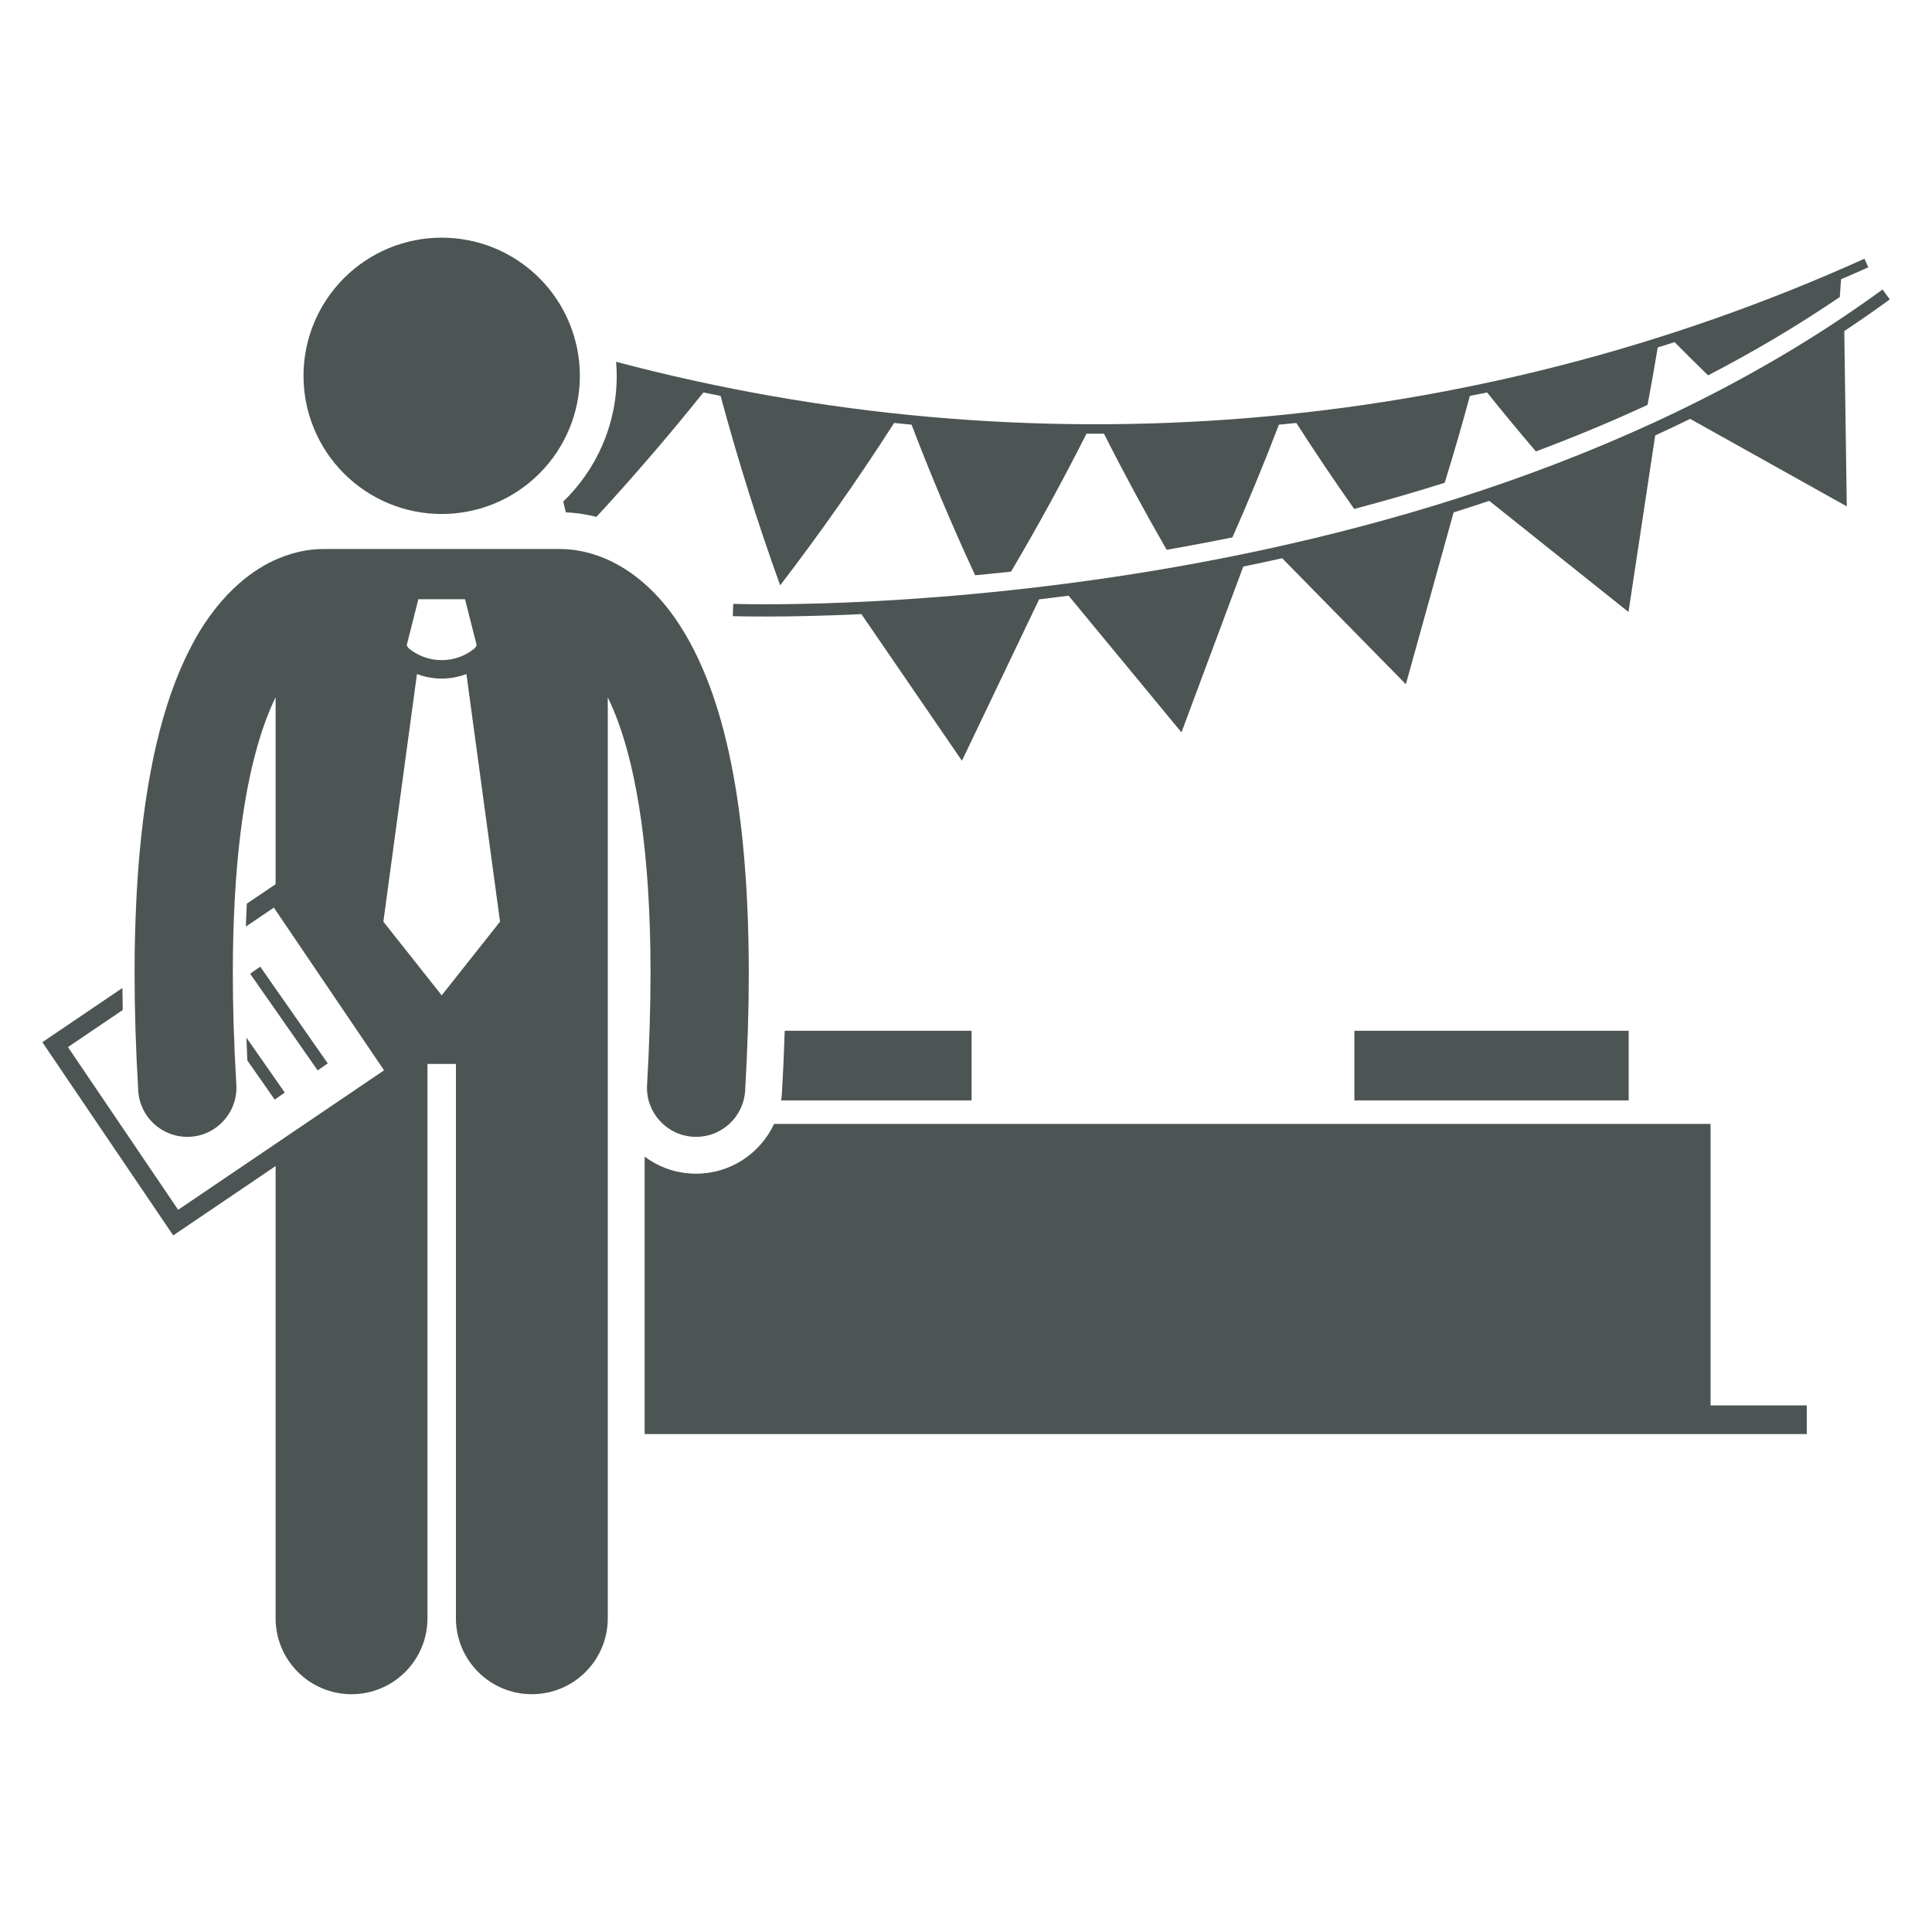 <svg xmlns="http://www.w3.org/2000/svg" xmlns:xlink="http://www.w3.org/1999/xlink" width="500" zoomAndPan="magnify" viewBox="0 0 375 375" height="500" preserveAspectRatio="xMidYMid meet" version="1.0"><defs><clipPath id="103fcd41bf"><path d="M 142 56 L 366.945 56 L 366.945 148 L 142 148 Z M 142 56 " clip-rule="nonzero"/></clipPath><clipPath id="15f9238c22"><path d="M 8 106 L 146 106 L 146 328.879 L 8 328.879 Z M 8 106 " clip-rule="nonzero"/></clipPath><clipPath id="2fb3c03659"><path d="M 58 46.129 L 113 46.129 L 113 100 L 58 100 Z M 58 46.129 " clip-rule="nonzero"/></clipPath></defs><path fill="#4c5454" d="M 151.617 213.586 L 188.586 213.586 L 188.586 200.074 L 152.312 200.074 C 152.191 203.969 152.016 207.984 151.777 212.098 C 151.746 212.602 151.688 213.098 151.617 213.586 Z M 151.617 213.586 " fill-opacity="1" fill-rule="nonzero"/><path fill="#4c5454" d="M 135.121 227.816 C 134.781 227.816 134.438 227.809 134.09 227.781 C 130.727 227.59 127.645 226.391 125.125 224.5 L 125.125 278.348 L 350.695 278.348 L 350.695 272.789 L 332.02 272.789 L 332.02 218.152 L 150.246 218.152 C 147.582 223.875 141.785 227.816 135.121 227.816 Z M 135.121 227.816 " fill-opacity="1" fill-rule="nonzero"/><path fill="#4c5454" d="M 119.707 72.945 C 119.707 82.52 115.719 91.172 109.328 97.355 C 109.488 98.055 109.66 98.75 109.828 99.449 C 111.438 99.504 113.461 99.738 115.766 100.324 C 123.02 92.453 129.949 84.402 136.523 76.176 C 137.637 76.41 138.754 76.617 139.867 76.844 C 143.184 89.141 147.027 101.406 151.43 113.613 C 159.316 103.324 166.684 92.801 173.547 82.094 C 174.672 82.215 175.801 82.316 176.93 82.426 C 180.672 92.23 184.793 101.98 189.27 111.656 C 191.527 111.445 193.852 111.211 196.246 110.949 C 201.457 102.121 206.34 93.191 210.887 84.176 C 212.016 84.18 213.148 84.18 214.281 84.176 C 218.098 91.75 222.16 99.266 226.449 106.711 C 230.562 105.996 234.824 105.195 239.215 104.305 C 242.422 97.047 245.438 89.75 248.234 82.426 C 249.363 82.316 250.492 82.215 251.617 82.094 C 255.219 87.711 258.965 93.277 262.848 98.785 C 268.605 97.266 274.477 95.582 280.41 93.711 C 282.156 88.098 283.781 82.473 285.297 76.848 C 286.414 76.621 287.527 76.414 288.645 76.176 C 291.723 80.031 294.887 83.84 298.117 87.621 C 305.348 84.914 312.594 81.914 319.785 78.594 C 320.492 74.875 321.156 71.152 321.766 67.438 C 322.855 67.094 323.949 66.766 325.035 66.414 C 327.176 68.574 329.34 70.727 331.539 72.855 C 340.277 68.324 348.844 63.27 357.102 57.652 C 357.18 56.5 357.27 55.348 357.344 54.199 C 359.109 53.434 360.883 52.688 362.641 51.891 C 362.387 51.332 362.137 50.777 361.883 50.219 C 285.281 84.805 199.668 91.461 119.586 70.223 C 119.656 71.125 119.707 72.027 119.707 72.945 Z M 119.707 72.945 " fill-opacity="1" fill-rule="nonzero"/><g clip-path="url(#103fcd41bf)"><path fill="#4c5454" d="M 220.078 111.395 C 197.809 114.906 178.355 116.363 164.477 116.938 C 150.598 117.516 142.34 117.207 142.32 117.211 L 142.234 119.594 C 142.262 119.586 151.68 119.93 167.199 119.203 L 186.711 147.656 L 201.691 116.336 C 203.57 116.113 205.473 115.879 207.414 115.625 L 229.32 142.152 L 241.32 109.969 C 243.812 109.457 246.332 108.918 248.867 108.352 L 272.875 132.812 L 282.148 99.457 C 284.449 98.73 286.754 97.988 289.062 97.211 L 316.09 118.785 L 321.273 84.516 C 323.543 83.477 325.797 82.402 328.051 81.301 L 358.457 98.285 L 357.973 64.258 C 360.957 62.281 363.902 60.234 366.809 58.113 L 365.402 56.191 C 320.406 89.078 264.617 104.367 220.078 111.395 Z M 220.078 111.395 " fill-opacity="1" fill-rule="nonzero"/></g><g clip-path="url(#15f9238c22)"><path fill="#4c5454" d="M 53.496 314.109 C 53.496 322.25 60.094 328.844 68.23 328.844 C 76.371 328.844 82.969 322.25 82.969 314.109 L 82.969 206.508 L 88.496 206.508 L 88.496 314.109 C 88.496 322.25 95.094 328.844 103.23 328.844 C 111.371 328.844 117.969 322.25 117.969 314.109 L 117.969 135.359 C 118.676 136.809 119.387 138.473 120.09 140.41 C 123.449 149.723 126.277 165 126.266 188.852 C 126.266 195.426 126.055 202.645 125.594 210.574 C 125.285 215.828 129.301 220.34 134.559 220.648 C 134.746 220.66 134.934 220.664 135.121 220.664 C 140.133 220.664 144.336 216.754 144.633 211.684 C 145.113 203.422 145.34 195.832 145.34 188.852 C 145.289 152.875 139.543 132.965 131.707 120.992 C 127.793 115.047 123.211 111.234 118.98 109.125 C 114.902 107.07 111.32 106.605 109.172 106.578 C 109.035 106.574 108.895 106.559 108.754 106.559 L 62.707 106.559 C 62.57 106.559 62.434 106.574 62.297 106.578 C 60.41 106.602 57.426 106.957 53.949 108.438 C 51.582 109.43 49.066 110.961 46.578 113.109 C 43.332 115.918 40.141 119.789 37.406 124.914 C 32.535 133.98 28.758 146.879 27.059 165.93 C 27.055 165.957 27.059 165.98 27.055 166.008 C 26.797 168.934 26.59 172.016 26.438 175.246 C 26.234 179.508 26.121 184.031 26.121 188.855 C 26.121 195.832 26.344 203.422 26.832 211.688 C 27.125 216.754 31.332 220.664 36.344 220.664 C 36.527 220.664 36.719 220.66 36.906 220.648 C 42.164 220.34 46.176 215.824 45.871 210.57 C 45.402 202.645 45.191 195.426 45.191 188.852 C 45.191 183.492 45.336 178.574 45.594 174.047 C 45.719 171.816 45.871 169.672 46.055 167.633 C 46.055 167.625 46.055 167.621 46.055 167.613 C 46.145 166.602 46.242 165.621 46.344 164.652 C 47.852 150.289 50.699 141.066 53.496 135.328 L 53.496 171.621 L 47.91 175.402 C 47.836 176.859 47.773 178.34 47.727 179.848 L 53.156 176.168 L 74.547 207.75 L 34.578 234.82 L 13.188 203.242 L 23.824 196.039 C 23.793 194.598 23.773 193.172 23.762 191.766 L 8.219 202.289 L 33.621 239.793 L 46.344 231.176 L 53.496 226.332 Z M 81.203 116.312 L 90.262 116.312 L 92.527 125.254 L 92.18 125.797 C 90.316 127.355 88.031 128.133 85.73 128.137 C 83.434 128.133 81.148 127.355 79.285 125.801 L 78.938 125.254 Z M 80.93 130.832 C 82.477 131.41 84.102 131.711 85.73 131.711 C 85.73 131.711 85.734 131.711 85.738 131.711 C 87.363 131.711 88.988 131.41 90.531 130.828 L 97.055 178.895 L 85.734 193.195 L 74.41 178.895 Z M 80.93 130.832 " fill-opacity="1" fill-rule="nonzero"/></g><g clip-path="url(#2fb3c03659)"><path fill="#4c5454" d="M 112.551 72.945 C 112.551 73.824 112.508 74.703 112.422 75.574 C 112.336 76.449 112.207 77.316 112.035 78.18 C 111.863 79.039 111.652 79.891 111.395 80.73 C 111.141 81.574 110.844 82.398 110.508 83.211 C 110.172 84.023 109.797 84.816 109.383 85.59 C 108.969 86.363 108.52 87.117 108.031 87.848 C 107.543 88.578 107.02 89.281 106.465 89.961 C 105.906 90.641 105.316 91.289 104.695 91.91 C 104.074 92.531 103.426 93.121 102.746 93.68 C 102.066 94.234 101.363 94.758 100.633 95.246 C 99.902 95.734 99.148 96.188 98.375 96.602 C 97.598 97.016 96.805 97.391 95.996 97.727 C 95.184 98.062 94.355 98.355 93.516 98.613 C 92.676 98.867 91.824 99.078 90.965 99.25 C 90.102 99.422 89.234 99.551 88.359 99.637 C 87.484 99.723 86.609 99.766 85.73 99.766 C 84.852 99.766 83.977 99.723 83.102 99.637 C 82.227 99.551 81.359 99.422 80.5 99.25 C 79.637 99.078 78.785 98.867 77.945 98.613 C 77.105 98.355 76.281 98.062 75.469 97.727 C 74.656 97.391 73.863 97.016 73.09 96.602 C 72.312 96.188 71.562 95.734 70.832 95.246 C 70.102 94.758 69.395 94.234 68.719 93.68 C 68.039 93.121 67.387 92.531 66.766 91.91 C 66.145 91.289 65.559 90.641 65 89.961 C 64.441 89.281 63.918 88.578 63.434 87.848 C 62.945 87.117 62.492 86.363 62.078 85.59 C 61.664 84.816 61.289 84.023 60.953 83.211 C 60.617 82.398 60.32 81.574 60.066 80.73 C 59.812 79.891 59.598 79.039 59.426 78.18 C 59.254 77.316 59.129 76.449 59.039 75.574 C 58.953 74.703 58.91 73.824 58.91 72.945 C 58.91 72.07 58.953 71.191 59.039 70.316 C 59.129 69.445 59.254 68.578 59.426 67.715 C 59.598 66.852 59.812 66.004 60.066 65.16 C 60.32 64.32 60.617 63.496 60.953 62.684 C 61.289 61.871 61.664 61.078 62.078 60.305 C 62.492 59.531 62.945 58.777 63.434 58.047 C 63.918 57.316 64.441 56.613 65 55.934 C 65.559 55.254 66.145 54.605 66.766 53.984 C 67.387 53.363 68.039 52.773 68.719 52.215 C 69.395 51.656 70.102 51.137 70.832 50.648 C 71.562 50.16 72.312 49.707 73.09 49.293 C 73.863 48.879 74.656 48.504 75.469 48.168 C 76.281 47.832 77.105 47.539 77.945 47.281 C 78.785 47.027 79.637 46.812 80.5 46.645 C 81.359 46.473 82.227 46.344 83.102 46.258 C 83.977 46.172 84.852 46.129 85.73 46.129 C 86.609 46.129 87.484 46.172 88.359 46.258 C 89.234 46.344 90.102 46.473 90.965 46.645 C 91.824 46.812 92.676 47.027 93.516 47.281 C 94.355 47.539 95.184 47.832 95.996 48.168 C 96.805 48.504 97.598 48.879 98.375 49.293 C 99.148 49.707 99.902 50.16 100.633 50.648 C 101.363 51.137 102.066 51.656 102.746 52.215 C 103.426 52.773 104.074 53.363 104.695 53.984 C 105.316 54.605 105.906 55.254 106.465 55.934 C 107.02 56.613 107.543 57.316 108.031 58.047 C 108.52 58.777 108.969 59.531 109.383 60.305 C 109.797 61.078 110.172 61.871 110.508 62.684 C 110.844 63.496 111.141 64.32 111.395 65.16 C 111.652 66.004 111.863 66.852 112.035 67.715 C 112.207 68.578 112.336 69.445 112.422 70.316 C 112.508 71.191 112.551 72.07 112.551 72.945 Z M 112.551 72.945 " fill-opacity="1" fill-rule="nonzero"/></g><path fill="#4c5454" d="M 48.551 188.996 L 50.508 187.629 L 63.617 206.402 L 61.66 207.77 Z M 48.551 188.996 " fill-opacity="1" fill-rule="nonzero"/><path fill="#4c5454" d="M 47.828 201.406 C 47.879 202.867 47.941 204.336 48.012 205.832 L 53.316 213.43 L 55.273 212.066 Z M 47.828 201.406 " fill-opacity="1" fill-rule="nonzero"/><path fill="#4c5454" d="M 262.887 200.074 L 316.125 200.074 L 316.125 213.586 L 262.887 213.586 Z M 262.887 200.074 " fill-opacity="1" fill-rule="nonzero"/></svg>